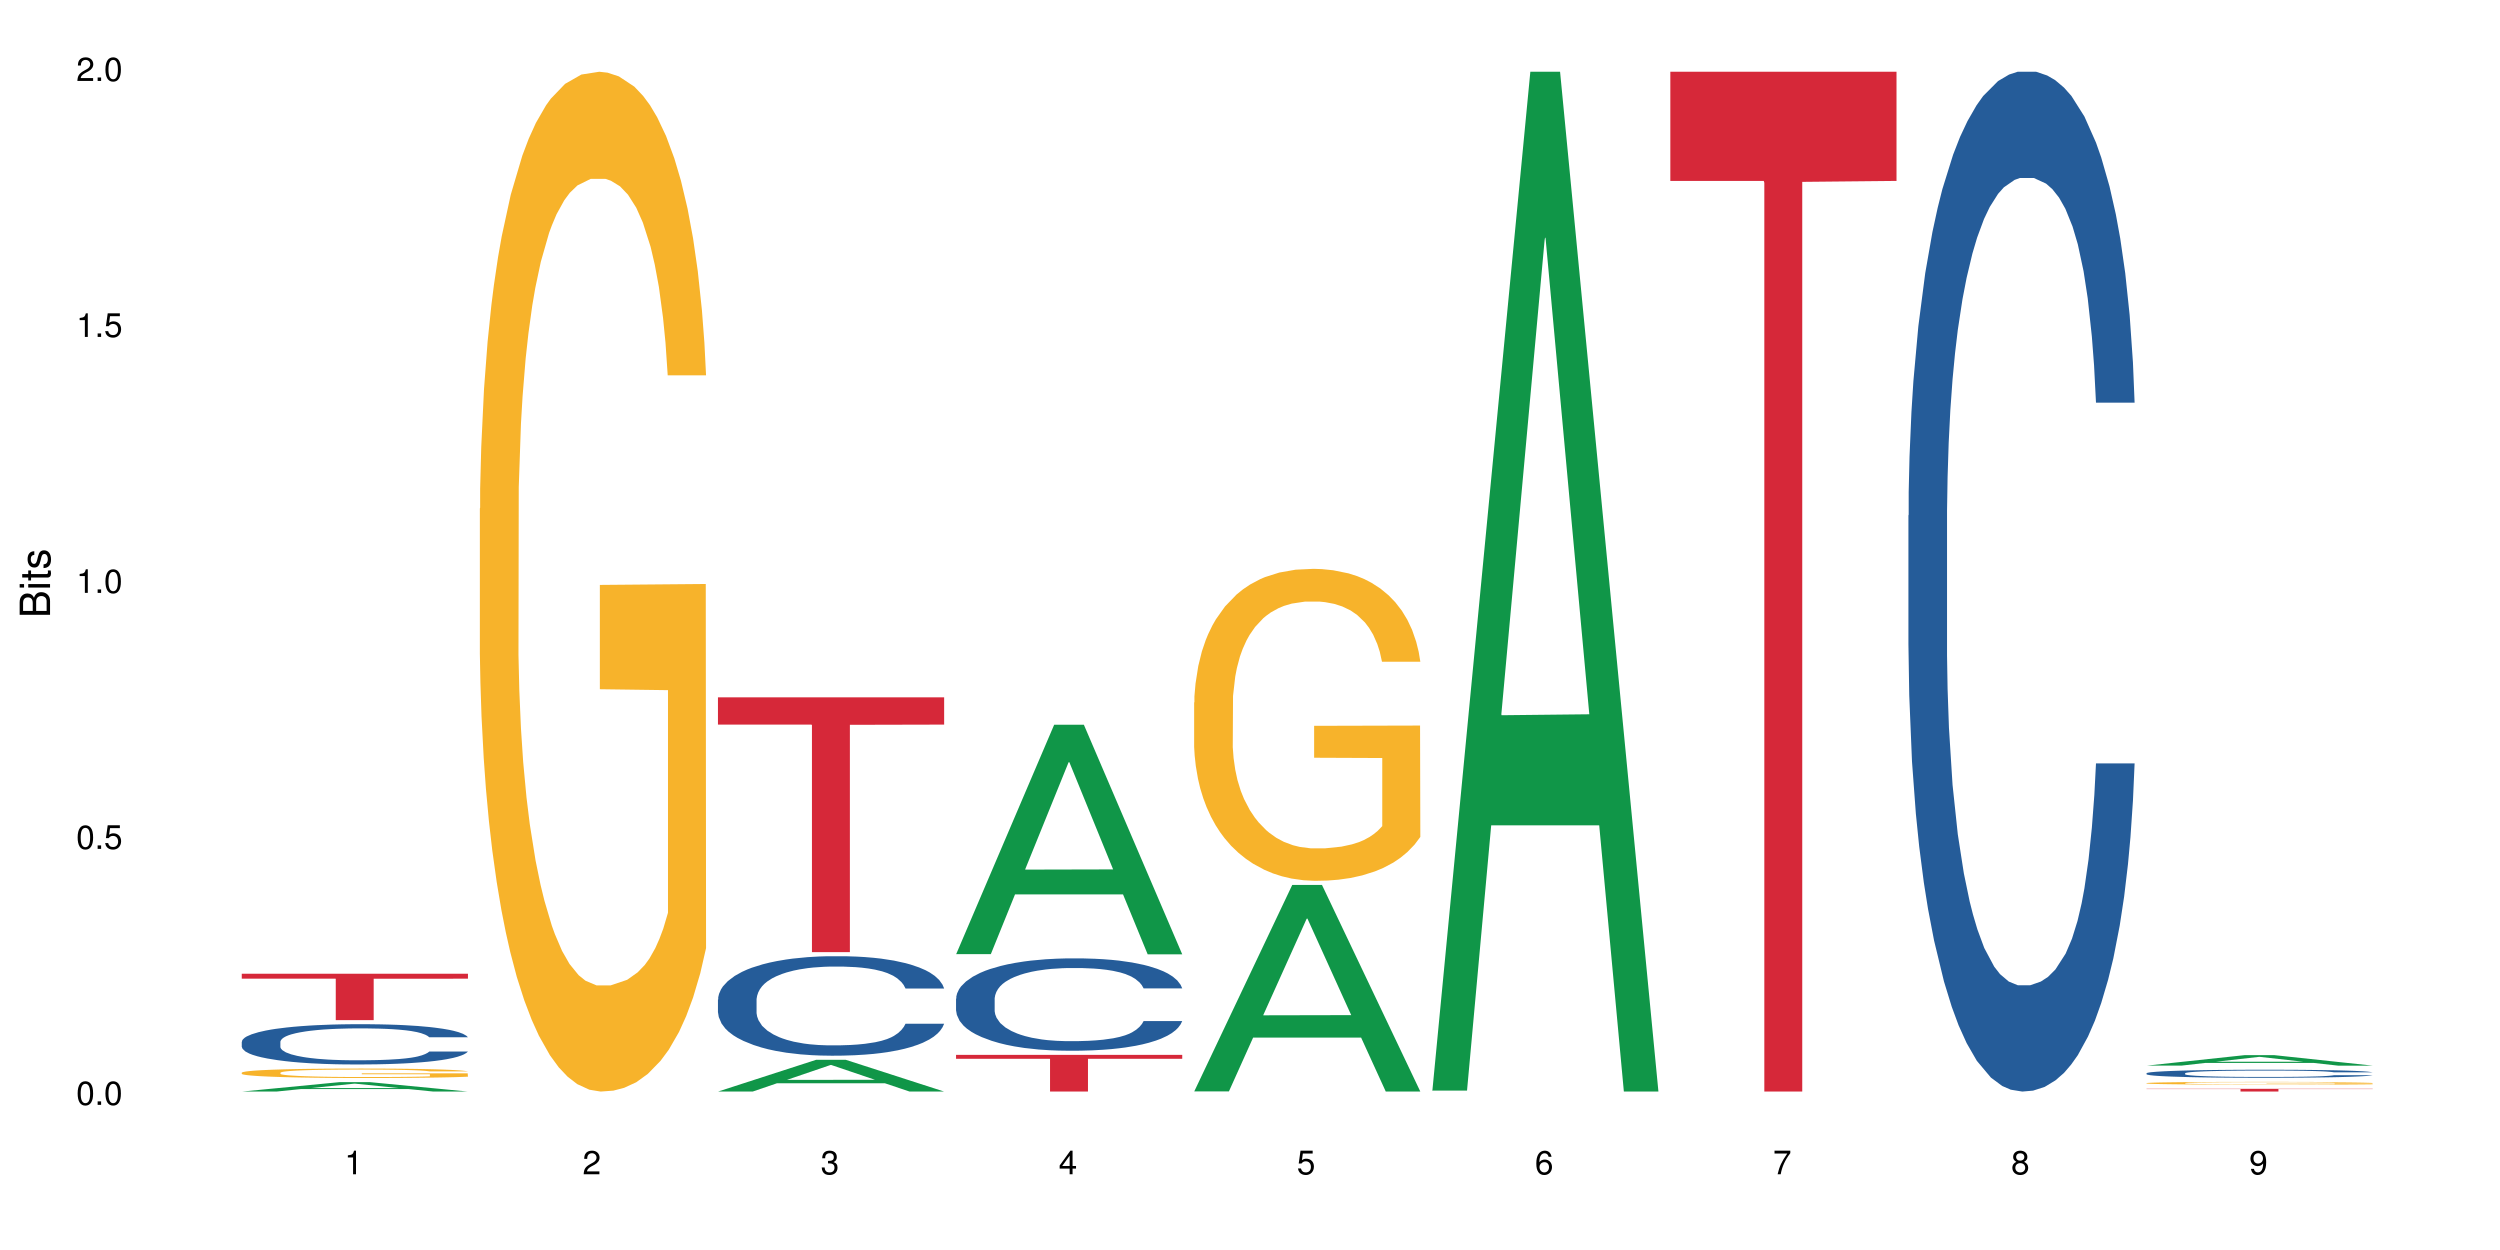 <?xml version="1.0" encoding="UTF-8"?>
<svg xmlns="http://www.w3.org/2000/svg" xmlns:xlink="http://www.w3.org/1999/xlink" width="720pt" height="360pt" viewBox="0 0 720 360" version="1.1">
<defs>
<g>
<symbol overflow="visible" id="glyph0-0">
<path style="stroke:none;" d=""/>
</symbol>
<symbol overflow="visible" id="glyph0-1">
<path style="stroke:none;" d="M 2.641 -6.797 C 2 -6.797 1.422 -6.531 1.078 -6.047 C 0.641 -5.453 0.406 -4.547 0.406 -3.297 C 0.406 -1 1.188 0.219 2.641 0.219 C 4.078 0.219 4.859 -1 4.859 -3.234 C 4.859 -4.562 4.656 -5.438 4.203 -6.047 C 3.844 -6.531 3.281 -6.797 2.641 -6.797 Z M 2.641 -6.047 C 3.547 -6.047 4 -5.125 4 -3.312 C 4 -1.375 3.562 -0.484 2.625 -0.484 C 1.734 -0.484 1.281 -1.422 1.281 -3.281 C 1.281 -5.141 1.734 -6.047 2.641 -6.047 Z M 2.641 -6.047 "/>
</symbol>
<symbol overflow="visible" id="glyph0-2">
<path style="stroke:none;" d="M 1.828 -1 L 0.828 -1 L 0.828 0 L 1.828 0 Z M 1.828 -1 "/>
</symbol>
<symbol overflow="visible" id="glyph0-3">
<path style="stroke:none;" d="M 4.562 -6.797 L 1.062 -6.797 L 0.547 -3.094 L 1.328 -3.094 C 1.719 -3.562 2.047 -3.734 2.578 -3.734 C 3.484 -3.734 4.062 -3.109 4.062 -2.094 C 4.062 -1.125 3.484 -0.531 2.578 -0.531 C 1.828 -0.531 1.375 -0.906 1.188 -1.672 L 0.328 -1.672 C 0.453 -1.109 0.547 -0.844 0.75 -0.594 C 1.125 -0.078 1.828 0.219 2.594 0.219 C 3.969 0.219 4.922 -0.781 4.922 -2.219 C 4.922 -3.562 4.031 -4.484 2.719 -4.484 C 2.25 -4.484 1.859 -4.359 1.469 -4.062 L 1.734 -5.969 L 4.562 -5.969 Z M 4.562 -6.797 "/>
</symbol>
<symbol overflow="visible" id="glyph0-4">
<path style="stroke:none;" d="M 2.484 -4.844 L 2.484 0 L 3.328 0 L 3.328 -6.797 L 2.766 -6.797 C 2.469 -5.75 2.281 -5.609 0.984 -5.453 L 0.984 -4.844 Z M 2.484 -4.844 "/>
</symbol>
<symbol overflow="visible" id="glyph0-5">
<path style="stroke:none;" d="M 4.859 -0.828 L 1.281 -0.828 C 1.359 -1.391 1.672 -1.75 2.5 -2.234 L 3.469 -2.75 C 4.406 -3.266 4.906 -3.969 4.906 -4.812 C 4.906 -5.375 4.672 -5.906 4.266 -6.266 C 3.859 -6.625 3.375 -6.797 2.719 -6.797 C 1.859 -6.797 1.219 -6.5 0.844 -5.922 C 0.609 -5.562 0.5 -5.125 0.484 -4.438 L 1.328 -4.438 C 1.359 -4.906 1.406 -5.188 1.531 -5.406 C 1.75 -5.812 2.188 -6.062 2.703 -6.062 C 3.469 -6.062 4.031 -5.516 4.031 -4.781 C 4.031 -4.25 3.719 -3.797 3.125 -3.438 L 2.234 -2.938 C 0.812 -2.141 0.406 -1.5 0.328 0 L 4.859 0 Z M 4.859 -0.828 "/>
</symbol>
<symbol overflow="visible" id="glyph0-6">
<path style="stroke:none;" d="M 2.125 -3.125 L 2.578 -3.125 C 3.516 -3.125 3.984 -2.703 3.984 -1.891 C 3.984 -1.031 3.469 -0.531 2.578 -0.531 C 1.656 -0.531 1.203 -0.984 1.156 -1.969 L 0.312 -1.969 C 0.344 -1.422 0.438 -1.078 0.609 -0.766 C 0.953 -0.109 1.625 0.219 2.547 0.219 C 3.953 0.219 4.859 -0.609 4.859 -1.906 C 4.859 -2.766 4.516 -3.25 3.703 -3.516 C 4.344 -3.766 4.656 -4.25 4.656 -4.938 C 4.656 -6.109 3.875 -6.797 2.578 -6.797 C 1.203 -6.797 0.484 -6.047 0.453 -4.609 L 1.297 -4.609 C 1.312 -5.016 1.344 -5.25 1.453 -5.453 C 1.641 -5.828 2.062 -6.062 2.594 -6.062 C 3.344 -6.062 3.797 -5.625 3.797 -4.906 C 3.797 -4.422 3.609 -4.141 3.25 -3.984 C 3.016 -3.891 2.719 -3.844 2.125 -3.844 Z M 2.125 -3.125 "/>
</symbol>
<symbol overflow="visible" id="glyph0-7">
<path style="stroke:none;" d="M 3.141 -1.625 L 3.141 0 L 3.984 0 L 3.984 -1.625 L 4.984 -1.625 L 4.984 -2.391 L 3.984 -2.391 L 3.984 -6.797 L 3.359 -6.797 L 0.266 -2.516 L 0.266 -1.625 Z M 3.141 -2.391 L 1 -2.391 L 3.141 -5.359 Z M 3.141 -2.391 "/>
</symbol>
<symbol overflow="visible" id="glyph0-8">
<path style="stroke:none;" d="M 4.781 -5.031 C 4.609 -6.141 3.891 -6.797 2.844 -6.797 C 2.094 -6.797 1.422 -6.438 1.031 -5.828 C 0.609 -5.172 0.406 -4.344 0.406 -3.094 C 0.406 -1.953 0.578 -1.234 0.984 -0.625 C 1.359 -0.078 1.953 0.219 2.703 0.219 C 3.984 0.219 4.922 -0.734 4.922 -2.078 C 4.922 -3.344 4.062 -4.234 2.844 -4.234 C 2.172 -4.234 1.641 -3.969 1.281 -3.469 C 1.281 -5.125 1.828 -6.047 2.797 -6.047 C 3.391 -6.047 3.797 -5.672 3.938 -5.031 Z M 2.734 -3.484 C 3.547 -3.484 4.062 -2.922 4.062 -2 C 4.062 -1.156 3.484 -0.531 2.703 -0.531 C 1.922 -0.531 1.328 -1.188 1.328 -2.047 C 1.328 -2.891 1.906 -3.484 2.734 -3.484 Z M 2.734 -3.484 "/>
</symbol>
<symbol overflow="visible" id="glyph0-9">
<path style="stroke:none;" d="M 4.984 -6.797 L 0.438 -6.797 L 0.438 -5.969 L 4.109 -5.969 C 2.5 -3.656 1.828 -2.234 1.328 0 L 2.219 0 C 2.594 -2.172 3.453 -4.047 4.984 -6.094 Z M 4.984 -6.797 "/>
</symbol>
<symbol overflow="visible" id="glyph0-10">
<path style="stroke:none;" d="M 3.75 -3.578 C 4.453 -4 4.688 -4.344 4.688 -4.984 C 4.688 -6.047 3.844 -6.797 2.641 -6.797 C 1.438 -6.797 0.594 -6.047 0.594 -4.984 C 0.594 -4.359 0.828 -4.016 1.516 -3.578 C 0.734 -3.203 0.359 -2.641 0.359 -1.891 C 0.359 -0.641 1.297 0.219 2.641 0.219 C 3.984 0.219 4.922 -0.641 4.922 -1.875 C 4.922 -2.641 4.531 -3.203 3.75 -3.578 Z M 2.641 -6.047 C 3.359 -6.047 3.812 -5.625 3.812 -4.969 C 3.812 -4.344 3.344 -3.922 2.641 -3.922 C 1.922 -3.922 1.453 -4.344 1.453 -4.984 C 1.453 -5.625 1.922 -6.047 2.641 -6.047 Z M 2.641 -3.203 C 3.484 -3.203 4.062 -2.672 4.062 -1.875 C 4.062 -1.062 3.484 -0.531 2.625 -0.531 C 1.797 -0.531 1.219 -1.078 1.219 -1.875 C 1.219 -2.672 1.797 -3.203 2.641 -3.203 Z M 2.641 -3.203 "/>
</symbol>
<symbol overflow="visible" id="glyph0-11">
<path style="stroke:none;" d="M 0.516 -1.547 C 0.672 -0.438 1.406 0.219 2.438 0.219 C 3.188 0.219 3.859 -0.141 4.266 -0.75 C 4.688 -1.406 4.891 -2.25 4.891 -3.484 C 4.891 -4.625 4.703 -5.359 4.312 -5.953 C 3.938 -6.5 3.344 -6.797 2.594 -6.797 C 1.297 -6.797 0.359 -5.844 0.359 -4.516 C 0.359 -3.25 1.234 -2.344 2.453 -2.344 C 3.094 -2.344 3.562 -2.578 4.016 -3.109 C 4 -1.453 3.469 -0.531 2.5 -0.531 C 1.906 -0.531 1.484 -0.906 1.359 -1.547 Z M 2.578 -6.062 C 3.375 -6.062 3.969 -5.406 3.969 -4.531 C 3.969 -3.688 3.375 -3.094 2.547 -3.094 C 1.734 -3.094 1.234 -3.672 1.234 -4.578 C 1.234 -5.438 1.797 -6.062 2.578 -6.062 Z M 2.578 -6.062 "/>
</symbol>
<symbol overflow="visible" id="glyph1-0">
<path style="stroke:none;" d=""/>
</symbol>
<symbol overflow="visible" id="glyph1-1">
<path style="stroke:none;" d="M 0 -0.953 L 0 -4.891 C 0 -5.719 -0.234 -6.344 -0.734 -6.797 C -1.188 -7.234 -1.812 -7.469 -2.5 -7.469 C -3.547 -7.469 -4.188 -7 -4.625 -5.875 C -4.984 -6.672 -5.641 -7.094 -6.531 -7.094 C -7.156 -7.094 -7.734 -6.859 -8.141 -6.391 C -8.562 -5.938 -8.75 -5.344 -8.75 -4.5 L -8.75 -0.953 Z M -4.984 -2.062 L -7.766 -2.062 L -7.766 -4.219 C -7.766 -4.844 -7.688 -5.203 -7.453 -5.5 C -7.219 -5.812 -6.859 -5.969 -6.375 -5.969 C -5.906 -5.969 -5.531 -5.812 -5.297 -5.5 C -5.062 -5.203 -4.984 -4.844 -4.984 -4.219 Z M -0.984 -2.062 L -4 -2.062 L -4 -4.781 C -4 -5.328 -3.859 -5.688 -3.578 -5.953 C -3.297 -6.219 -2.922 -6.359 -2.484 -6.359 C -2.062 -6.359 -1.688 -6.219 -1.406 -5.953 C -1.109 -5.688 -0.984 -5.328 -0.984 -4.781 Z M -0.984 -2.062 "/>
</symbol>
<symbol overflow="visible" id="glyph1-2">
<path style="stroke:none;" d="M -6.281 -1.797 L -6.281 -0.797 L 0 -0.797 L 0 -1.797 Z M -8.75 -1.797 L -8.75 -0.797 L -7.484 -0.797 L -7.484 -1.797 Z M -8.75 -1.797 "/>
</symbol>
<symbol overflow="visible" id="glyph1-3">
<path style="stroke:none;" d="M -6.281 -3.047 L -6.281 -2.016 L -8.016 -2.016 L -8.016 -1.016 L -6.281 -1.016 L -6.281 -0.172 L -5.469 -0.172 L -5.469 -1.016 L -0.719 -1.016 C -0.078 -1.016 0.281 -1.453 0.281 -2.234 C 0.281 -2.469 0.25 -2.719 0.188 -3.047 L -0.641 -3.047 C -0.609 -2.922 -0.594 -2.766 -0.594 -2.562 C -0.594 -2.141 -0.719 -2.016 -1.156 -2.016 L -5.469 -2.016 L -5.469 -3.047 Z M -6.281 -3.047 "/>
</symbol>
<symbol overflow="visible" id="glyph1-4">
<path style="stroke:none;" d="M -4.531 -5.25 C -5.766 -5.25 -6.469 -4.422 -6.469 -2.969 C -6.469 -1.516 -5.719 -0.562 -4.547 -0.562 C -3.562 -0.562 -3.094 -1.062 -2.734 -2.562 L -2.516 -3.484 C -2.344 -4.188 -2.094 -4.469 -1.625 -4.469 C -1.047 -4.469 -0.641 -3.875 -0.641 -3 C -0.641 -2.453 -0.797 -2 -1.062 -1.75 C -1.25 -1.594 -1.422 -1.531 -1.875 -1.469 L -1.875 -0.406 C -0.422 -0.453 0.281 -1.266 0.281 -2.922 C 0.281 -4.5 -0.5 -5.516 -1.719 -5.516 C -2.656 -5.516 -3.172 -4.984 -3.469 -3.734 L -3.703 -2.766 C -3.891 -1.953 -4.156 -1.609 -4.594 -1.609 C -5.172 -1.609 -5.547 -2.125 -5.547 -2.938 C -5.547 -3.75 -5.203 -4.172 -4.531 -4.203 Z M -4.531 -5.25 "/>
</symbol>
</g>
</defs>
<g id="surface21530">
<rect x="0" y="0" width="720" height="360" style="fill:rgb(100%,100%,100%);fill-opacity:1;stroke:none;"/>
<path style=" stroke:none;fill-rule:nonzero;fill:rgb(6.275%,58.824%,28.235%);fill-opacity:1;" d="M 69.629 314.367 L 69.699 314.367 L 97.887 311.648 L 106.445 311.648 L 134.773 314.371 L 124.82 314.371 L 117.719 313.66 L 86.609 313.66 L 79.652 314.367 L 69.629 314.367 L 89.602 313.367 L 114.867 313.363 L 102.27 312.094 L 102.129 312.09 L 101.992 312.098 L 89.535 313.363 L 89.602 313.367 Z M 69.629 314.367 "/>
<path style=" stroke:none;fill-rule:nonzero;fill:rgb(14.51%,36.078%,60%);fill-opacity:1;" d="M 69.629 300.02 L 69.707 300.008 L 69.707 299.754 L 69.945 299.352 L 70.504 298.844 L 71.059 298.496 L 72.488 297.871 L 74.477 297.266 L 76.539 296.801 L 78.051 296.523 L 79.402 296.312 L 82.5 295.922 L 84.484 295.719 L 86.629 295.539 L 89.25 295.359 L 91.156 295.254 L 95.449 295.082 L 98.625 295.008 L 101.09 294.977 L 106.41 294.977 L 109.59 295.02 L 111.891 295.074 L 114.434 295.156 L 116.578 295.254 L 120.312 295.484 L 123.648 295.781 L 125.16 295.953 L 127.543 296.281 L 129.371 296.598 L 130.641 296.875 L 132.07 297.266 L 133.34 297.742 L 134.293 298.281 L 134.773 298.738 L 123.648 298.738 L 123.094 298.316 L 122.457 297.984 L 121.266 297.551 L 120.074 297.246 L 118.406 296.938 L 116.898 296.734 L 114.832 296.535 L 113.004 296.406 L 111.098 296.312 L 109.27 296.25 L 105.773 296.184 L 101.723 296.184 L 100.215 296.207 L 97.117 296.293 L 95.449 296.367 L 93.066 296.512 L 91.395 296.652 L 89.41 296.863 L 88.059 297.043 L 86.391 297.32 L 85.199 297.562 L 83.848 297.91 L 83.055 298.176 L 82.34 298.473 L 81.703 298.824 L 81.227 299.195 L 80.91 299.586 L 80.75 299.969 L 80.75 301.609 L 80.91 301.992 L 81.309 302.438 L 82.34 303.082 L 83.848 303.645 L 85.598 304.09 L 87.266 304.406 L 88.219 304.555 L 89.488 304.723 L 91.477 304.938 L 94.336 305.148 L 96.004 305.23 L 98.547 305.316 L 101.168 305.359 L 104.664 305.359 L 107.762 305.316 L 109.828 305.266 L 111.973 305.18 L 114.91 305 L 116.738 304.828 L 118.328 304.629 L 119.52 304.426 L 120.312 304.258 L 121.504 303.93 L 122.457 303.57 L 123.172 303.199 L 123.648 302.84 L 134.773 302.84 L 134.293 303.262 L 133.578 303.676 L 132.863 303.98 L 131.754 304.352 L 130.48 304.68 L 128.656 305.051 L 127.145 305.297 L 125.16 305.562 L 123.332 305.762 L 121.348 305.941 L 118.406 306.152 L 116.5 306.262 L 114.434 306.355 L 111.973 306.441 L 108.875 306.516 L 105.535 306.555 L 102.438 306.566 L 99.102 306.547 L 96.641 306.504 L 93.383 306.41 L 89.332 306.219 L 86.391 306.016 L 84.086 305.816 L 82.102 305.602 L 79.879 305.316 L 77.016 304.852 L 75.27 304.492 L 74.078 304.195 L 72.727 303.781 L 71.773 303.41 L 70.66 302.816 L 69.867 302.066 L 69.629 301.48 Z M 69.629 300.02 "/>
<path style=" stroke:none;fill-rule:nonzero;fill:rgb(96.863%,70.196%,16.863%);fill-opacity:1;" d="M 69.629 308.914 L 69.707 308.91 L 69.707 308.859 L 70.027 308.75 L 70.82 308.594 L 71.855 308.469 L 72.965 308.367 L 73.68 308.316 L 74.871 308.242 L 75.906 308.188 L 78.527 308.074 L 81.863 307.969 L 83.691 307.926 L 85.758 307.883 L 88.695 307.836 L 90.047 307.82 L 94.176 307.777 L 98.863 307.754 L 104.027 307.746 L 106.41 307.75 L 109.668 307.758 L 114.117 307.785 L 116.66 307.812 L 118.645 307.836 L 120.711 307.867 L 123.254 307.918 L 125.637 307.977 L 127.543 308.039 L 129.449 308.113 L 131.039 308.191 L 132.387 308.277 L 133.578 308.383 L 134.293 308.469 L 134.773 308.559 L 123.73 308.559 L 123.094 308.469 L 122.379 308.402 L 121.188 308.32 L 119.996 308.262 L 118.805 308.215 L 116.578 308.148 L 114.672 308.109 L 112.289 308.074 L 109.984 308.051 L 107.363 308.039 L 105.773 308.031 L 101.566 308.031 L 97.75 308.051 L 95.527 308.07 L 93.938 308.09 L 91.715 308.129 L 90.363 308.156 L 89.57 308.176 L 87.188 308.254 L 85.598 308.324 L 84.723 308.371 L 83.609 308.445 L 82.816 308.512 L 81.941 308.613 L 81.465 308.688 L 80.832 308.855 L 80.75 309.305 L 80.988 309.398 L 81.465 309.5 L 82.102 309.59 L 83.055 309.684 L 84.008 309.754 L 85.676 309.852 L 87.105 309.918 L 88.219 309.961 L 90.363 310.027 L 91.238 310.047 L 93.305 310.094 L 95.449 310.129 L 98.07 310.156 L 100.055 310.172 L 103.234 310.184 L 107.285 310.184 L 112.051 310.172 L 115.07 310.152 L 117.137 310.129 L 118.484 310.113 L 120.152 310.086 L 121.348 310.062 L 122.457 310.035 L 123.809 309.992 L 123.809 309.398 L 104.188 309.395 L 104.188 309.117 L 134.691 309.113 L 134.773 310.086 L 133.102 310.152 L 131.039 310.219 L 129.051 310.266 L 126.984 310.309 L 124.047 310.355 L 121.664 310.387 L 118.008 310.422 L 114.672 310.445 L 111.176 310.457 L 108.078 310.465 L 104.426 310.469 L 101.168 310.465 L 97.672 310.449 L 94.891 310.43 L 92.352 310.402 L 89.809 310.371 L 86.629 310.32 L 84.562 310.277 L 82.418 310.227 L 80.273 310.164 L 78.367 310.098 L 77.098 310.043 L 75.824 309.984 L 74.477 309.91 L 73.203 309.824 L 72.25 309.746 L 71.379 309.66 L 70.742 309.578 L 70.105 309.469 L 69.789 309.379 L 69.629 309.301 Z M 69.629 308.914 "/>
<path style=" stroke:none;fill-rule:nonzero;fill:rgb(83.922%,15.686%,22.353%);fill-opacity:1;" d="M 69.629 280.434 L 134.773 280.434 L 134.773 281.863 L 107.621 281.879 L 107.621 293.797 L 96.699 293.797 L 96.699 281.891 L 96.543 281.863 L 69.629 281.863 Z M 69.629 280.434 "/>
<path style=" stroke:none;fill-rule:nonzero;fill:rgb(96.863%,70.196%,16.863%);fill-opacity:1;" d="M 138.199 146.461 L 138.281 146.191 L 138.281 140.828 L 138.598 128.758 L 139.391 112.129 L 140.426 98.449 L 141.535 87.719 L 142.25 82.086 L 143.441 74.039 L 144.477 68.141 L 147.098 56.07 L 150.434 44.805 L 152.262 39.977 L 154.328 35.414 L 157.266 30.32 L 158.617 28.441 L 162.746 24.148 L 167.434 21.469 L 172.598 20.664 L 174.98 20.93 L 178.238 22.004 L 182.688 24.953 L 185.23 27.637 L 187.215 30.32 L 189.281 33.805 L 191.824 39.172 L 194.207 45.609 L 196.113 52.047 L 198.02 60.094 L 199.609 68.676 L 200.957 78.062 L 202.152 89.328 L 202.867 98.715 L 203.344 108.105 L 192.301 108.105 L 191.664 98.715 L 190.949 91.477 L 189.758 82.625 L 188.566 76.188 L 187.375 71.09 L 185.148 64.117 L 183.242 59.824 L 180.859 56.07 L 178.555 53.656 L 175.934 52.047 L 174.348 51.508 L 170.137 51.508 L 166.324 53.387 L 164.098 55.531 L 162.508 57.68 L 160.285 61.703 L 158.934 64.922 L 158.141 67.066 L 155.758 75.383 L 154.168 82.891 L 153.293 87.988 L 152.184 96.035 L 151.387 103.277 L 150.512 114.004 L 150.035 122.051 L 149.402 140.293 L 149.32 188.574 L 149.559 198.766 L 150.035 209.762 L 150.672 219.418 L 151.625 229.609 L 152.578 237.391 L 154.246 247.852 L 155.676 254.824 L 156.789 259.383 L 158.934 266.625 L 159.809 269.039 L 161.875 273.867 L 164.02 277.625 L 166.641 280.844 L 168.625 282.453 L 171.805 283.793 L 175.855 283.793 L 180.621 282.184 L 183.641 280.039 L 185.707 277.891 L 187.059 276.016 L 188.727 273.062 L 189.918 270.383 L 191.027 267.43 L 192.379 262.871 L 192.379 198.766 L 172.758 198.496 L 172.758 168.457 L 203.262 168.188 L 203.344 273.062 L 201.676 280.305 L 199.609 287.281 L 197.621 292.645 L 195.559 297.203 L 192.617 302.301 L 190.234 305.52 L 186.578 309.273 L 183.242 311.688 L 179.746 313.297 L 176.648 314.102 L 172.996 314.371 L 169.738 313.836 L 166.242 312.227 L 163.461 310.078 L 160.922 307.398 L 158.379 303.91 L 155.199 298.277 L 153.137 293.719 L 150.988 288.086 L 148.844 281.379 L 146.938 274.137 L 145.668 268.504 L 144.398 262.066 L 143.047 254.02 L 141.773 244.898 L 140.82 236.586 L 139.949 227.195 L 139.312 218.344 L 138.676 206.277 L 138.359 196.621 L 138.199 188.305 Z M 138.199 146.461 "/>
<path style=" stroke:none;fill-rule:nonzero;fill:rgb(6.275%,58.824%,28.235%);fill-opacity:1;" d="M 206.77 314.363 L 206.84 314.352 L 235.027 305.227 L 243.586 305.227 L 271.914 314.371 L 261.961 314.371 L 254.863 311.984 L 223.754 311.984 L 216.793 314.363 L 206.77 314.363 L 226.746 310.996 L 252.008 310.988 L 239.41 306.719 L 239.273 306.711 L 239.133 306.738 L 226.676 310.988 L 226.746 310.996 Z M 206.77 314.363 "/>
<path style=" stroke:none;fill-rule:nonzero;fill:rgb(14.51%,36.078%,60%);fill-opacity:1;" d="M 206.77 287.863 L 206.852 287.836 L 206.852 287.207 L 207.09 286.211 L 207.645 284.953 L 208.199 284.09 L 209.629 282.547 L 211.617 281.055 L 213.684 279.902 L 215.191 279.219 L 216.543 278.695 L 219.641 277.727 L 221.625 277.23 L 223.77 276.785 L 226.395 276.34 L 228.301 276.078 L 232.59 275.66 L 235.766 275.477 L 238.23 275.398 L 243.551 275.398 L 246.73 275.5 L 249.035 275.633 L 251.574 275.844 L 253.723 276.078 L 257.453 276.652 L 260.793 277.387 L 262.301 277.805 L 264.684 278.617 L 266.512 279.402 L 267.781 280.086 L 269.211 281.055 L 270.484 282.23 L 271.438 283.566 L 271.914 284.691 L 260.793 284.691 L 260.234 283.645 L 259.598 282.832 L 258.406 281.762 L 257.215 281 L 255.547 280.242 L 254.039 279.742 L 251.973 279.246 L 250.145 278.934 L 248.238 278.695 L 246.414 278.539 L 242.918 278.383 L 238.863 278.383 L 237.355 278.434 L 234.258 278.645 L 232.59 278.828 L 230.207 279.195 L 228.539 279.535 L 226.551 280.059 L 225.203 280.504 L 223.531 281.184 L 222.34 281.785 L 220.992 282.652 L 220.195 283.305 L 219.48 284.039 L 218.848 284.902 L 218.371 285.82 L 218.051 286.789 L 217.891 287.73 L 217.891 291.789 L 218.051 292.734 L 218.449 293.832 L 219.48 295.43 L 220.992 296.816 L 222.738 297.918 L 224.406 298.703 L 225.359 299.07 L 226.633 299.488 L 228.617 300.012 L 231.477 300.535 L 233.145 300.746 L 235.688 300.957 L 238.309 301.059 L 241.805 301.059 L 244.902 300.957 L 246.969 300.824 L 249.113 300.613 L 252.051 300.168 L 253.879 299.75 L 255.469 299.254 L 256.66 298.754 L 257.453 298.336 L 258.645 297.523 L 259.598 296.633 L 260.312 295.719 L 260.793 294.828 L 271.914 294.828 L 271.438 295.875 L 270.723 296.895 L 270.008 297.656 L 268.895 298.574 L 267.621 299.383 L 265.797 300.301 L 264.285 300.902 L 262.301 301.559 L 260.473 302.055 L 258.488 302.5 L 255.547 303.023 L 253.641 303.285 L 251.574 303.523 L 249.113 303.73 L 246.016 303.914 L 242.68 304.02 L 239.582 304.047 L 236.242 303.992 L 233.781 303.887 L 230.523 303.652 L 226.473 303.18 L 223.531 302.684 L 221.23 302.188 L 219.242 301.664 L 217.02 300.957 L 214.16 299.805 L 212.41 298.914 L 211.219 298.18 L 209.867 297.16 L 208.914 296.242 L 207.805 294.773 L 207.008 292.914 L 206.77 291.477 Z M 206.77 287.863 "/>
<path style=" stroke:none;fill-rule:nonzero;fill:rgb(83.922%,15.686%,22.353%);fill-opacity:1;" d="M 206.77 200.824 L 271.914 200.824 L 271.914 208.684 L 244.766 208.75 L 244.766 274.219 L 233.84 274.219 L 233.84 208.82 L 233.684 208.684 L 206.77 208.684 Z M 206.77 200.824 "/>
<path style=" stroke:none;fill-rule:nonzero;fill:rgb(6.275%,58.824%,28.235%);fill-opacity:1;" d="M 275.34 274.785 L 275.41 274.723 L 303.598 208.73 L 312.156 208.73 L 340.484 274.848 L 330.531 274.848 L 323.434 257.59 L 292.324 257.59 L 285.363 274.785 L 275.34 274.785 L 295.316 250.449 L 320.578 250.387 L 307.98 219.531 L 307.844 219.469 L 307.703 219.656 L 295.246 250.387 L 295.316 250.449 Z M 275.34 274.785 "/>
<path style=" stroke:none;fill-rule:nonzero;fill:rgb(14.51%,36.078%,60%);fill-opacity:1;" d="M 275.34 287.598 L 275.422 287.574 L 275.422 286.988 L 275.66 286.066 L 276.215 284.898 L 276.77 284.098 L 278.203 282.664 L 280.188 281.277 L 282.254 280.207 L 283.762 279.574 L 285.113 279.09 L 288.211 278.191 L 290.195 277.727 L 292.344 277.316 L 294.965 276.902 L 296.871 276.66 L 301.16 276.27 L 304.336 276.102 L 306.801 276.027 L 312.121 276.027 L 315.301 276.125 L 317.605 276.246 L 320.148 276.441 L 322.293 276.66 L 326.023 277.195 L 329.363 277.875 L 330.871 278.262 L 333.254 279.016 L 335.082 279.746 L 336.352 280.379 L 337.781 281.277 L 339.055 282.371 L 340.008 283.609 L 340.484 284.656 L 329.363 284.656 L 328.805 283.684 L 328.172 282.93 L 326.977 281.934 L 325.785 281.23 L 324.117 280.523 L 322.609 280.062 L 320.543 279.602 L 318.715 279.309 L 316.809 279.09 L 314.984 278.945 L 311.488 278.797 L 307.438 278.797 L 305.926 278.848 L 302.828 279.039 L 301.16 279.211 L 298.777 279.551 L 297.109 279.867 L 295.121 280.355 L 293.773 280.766 L 292.105 281.398 L 290.91 281.957 L 289.562 282.762 L 288.766 283.367 L 288.051 284.047 L 287.418 284.852 L 286.941 285.703 L 286.621 286.602 L 286.465 287.477 L 286.465 291.242 L 286.621 292.117 L 287.02 293.141 L 288.051 294.621 L 289.562 295.91 L 291.309 296.934 L 292.977 297.66 L 293.93 298 L 295.203 298.391 L 297.188 298.875 L 300.047 299.363 L 301.715 299.559 L 304.258 299.754 L 306.879 299.848 L 310.375 299.848 L 313.473 299.754 L 315.539 299.629 L 317.684 299.438 L 320.625 299.023 L 322.449 298.633 L 324.039 298.172 L 325.23 297.711 L 326.023 297.32 L 327.219 296.566 L 328.172 295.742 L 328.887 294.891 L 329.363 294.062 L 340.484 294.062 L 340.008 295.035 L 339.293 295.984 L 338.578 296.688 L 337.465 297.539 L 336.195 298.293 L 334.367 299.145 L 332.855 299.703 L 330.871 300.312 L 329.043 300.773 L 327.059 301.188 L 324.117 301.672 L 322.211 301.914 L 320.148 302.133 L 317.684 302.328 L 314.586 302.5 L 311.25 302.598 L 308.152 302.621 L 304.812 302.57 L 302.352 302.473 L 299.094 302.254 L 295.043 301.816 L 292.105 301.355 L 289.801 300.895 L 287.812 300.41 L 285.59 299.754 L 282.73 298.684 L 280.98 297.855 L 279.789 297.176 L 278.441 296.227 L 277.488 295.375 L 276.375 294.016 L 275.578 292.289 L 275.34 290.953 Z M 275.34 287.598 "/>
<path style=" stroke:none;fill-rule:nonzero;fill:rgb(83.922%,15.686%,22.353%);fill-opacity:1;" d="M 275.34 303.801 L 340.484 303.801 L 340.484 304.93 L 313.336 304.941 L 313.336 314.371 L 302.41 314.371 L 302.41 304.953 L 302.254 304.93 L 275.34 304.93 Z M 275.34 303.801 "/>
<path style=" stroke:none;fill-rule:nonzero;fill:rgb(6.275%,58.824%,28.235%);fill-opacity:1;" d="M 343.914 314.316 L 343.98 314.258 L 372.168 254.859 L 380.73 254.859 L 409.055 314.371 L 399.102 314.371 L 392.004 298.836 L 360.895 298.836 L 353.934 314.316 L 343.914 314.316 L 363.887 292.41 L 389.148 292.355 L 376.555 264.582 L 376.414 264.527 L 376.273 264.695 L 363.816 292.355 L 363.887 292.41 Z M 343.914 314.316 "/>
<path style=" stroke:none;fill-rule:nonzero;fill:rgb(96.863%,70.196%,16.863%);fill-opacity:1;" d="M 343.914 202.309 L 343.992 202.227 L 343.992 200.586 L 344.309 196.895 L 345.105 191.805 L 346.137 187.621 L 347.25 184.34 L 347.965 182.617 L 349.156 180.152 L 350.188 178.348 L 352.809 174.656 L 356.145 171.207 L 357.973 169.73 L 360.039 168.336 L 362.977 166.777 L 364.328 166.203 L 368.461 164.891 L 373.148 164.07 L 378.309 163.824 L 380.695 163.906 L 383.949 164.234 L 388.398 165.137 L 390.941 165.957 L 392.926 166.777 L 394.992 167.844 L 397.535 169.484 L 399.918 171.457 L 401.824 173.426 L 403.73 175.887 L 405.32 178.512 L 406.672 181.383 L 407.863 184.832 L 408.578 187.703 L 409.055 190.574 L 398.012 190.574 L 397.375 187.703 L 396.66 185.488 L 395.469 182.781 L 394.277 180.809 L 393.086 179.25 L 390.863 177.117 L 388.957 175.805 L 386.574 174.656 L 384.27 173.918 L 381.648 173.426 L 380.059 173.262 L 375.848 173.262 L 372.035 173.836 L 369.809 174.492 L 368.223 175.148 L 365.996 176.379 L 364.645 177.363 L 363.852 178.02 L 361.469 180.562 L 359.879 182.863 L 359.008 184.422 L 357.895 186.883 L 357.098 189.098 L 356.227 192.379 L 355.75 194.844 L 355.113 200.422 L 355.035 215.195 L 355.273 218.312 L 355.75 221.676 L 356.383 224.629 L 357.336 227.75 L 358.293 230.129 L 359.961 233.328 L 361.391 235.461 L 362.5 236.859 L 364.645 239.074 L 365.52 239.812 L 367.586 241.289 L 369.73 242.438 L 372.352 243.422 L 374.34 243.914 L 377.516 244.324 L 381.566 244.324 L 386.332 243.832 L 389.352 243.176 L 391.418 242.52 L 392.77 241.945 L 394.438 241.043 L 395.629 240.223 L 396.742 239.32 L 398.09 237.926 L 398.09 218.312 L 378.469 218.23 L 378.469 209.039 L 408.977 208.957 L 409.055 241.043 L 407.387 243.258 L 405.32 245.391 L 403.336 247.031 L 401.27 248.43 L 398.328 249.988 L 395.945 250.973 L 392.293 252.121 L 388.957 252.859 L 385.461 253.352 L 382.363 253.598 L 378.707 253.68 L 375.449 253.516 L 371.953 253.023 L 369.176 252.367 L 366.633 251.547 L 364.09 250.48 L 360.914 248.758 L 358.848 247.359 L 356.703 245.637 L 354.559 243.586 L 352.652 241.371 L 351.379 239.648 L 350.109 237.68 L 348.758 235.215 L 347.488 232.426 L 346.535 229.883 L 345.66 227.012 L 345.023 224.301 L 344.391 220.609 L 344.07 217.656 L 343.914 215.113 Z M 343.914 202.309 "/>
<path style=" stroke:none;fill-rule:nonzero;fill:rgb(6.275%,58.824%,28.235%);fill-opacity:1;" d="M 412.484 314.094 L 412.551 313.82 L 440.738 20.664 L 449.301 20.664 L 477.625 314.371 L 467.672 314.371 L 460.574 237.703 L 429.465 237.703 L 422.504 314.094 L 412.484 314.094 L 432.457 205.988 L 457.719 205.711 L 445.125 68.648 L 444.984 68.375 L 444.844 69.199 L 432.387 205.711 L 432.457 205.988 Z M 412.484 314.094 "/>
<path style=" stroke:none;fill-rule:nonzero;fill:rgb(83.922%,15.686%,22.353%);fill-opacity:1;" d="M 481.055 20.664 L 546.195 20.664 L 546.195 52.102 L 519.047 52.379 L 519.047 314.371 L 508.125 314.371 L 508.125 52.652 L 507.965 52.102 L 481.055 52.102 Z M 481.055 20.664 "/>
<path style=" stroke:none;fill-rule:nonzero;fill:rgb(14.51%,36.078%,60%);fill-opacity:1;" d="M 549.625 148.457 L 549.703 148.188 L 549.703 141.742 L 549.941 131.543 L 550.496 118.656 L 551.055 109.797 L 552.484 93.957 L 554.469 78.652 L 556.535 66.84 L 558.047 59.859 L 559.395 54.492 L 562.492 44.559 L 564.48 39.457 L 566.625 34.891 L 569.246 30.328 L 571.152 27.645 L 575.441 23.348 L 578.621 21.469 L 581.082 20.664 L 586.406 20.664 L 589.582 21.738 L 591.887 23.078 L 594.43 25.227 L 596.574 27.645 L 600.309 33.551 L 603.645 41.066 L 605.152 45.363 L 607.539 53.684 L 609.363 61.738 L 610.637 68.719 L 612.066 78.652 L 613.336 90.734 L 614.289 104.426 L 614.766 115.969 L 603.645 115.969 L 603.09 105.23 L 602.453 96.91 L 601.262 85.902 L 600.07 78.117 L 598.402 70.332 L 596.891 65.23 L 594.828 60.129 L 593 56.906 L 591.094 54.492 L 589.266 52.879 L 585.77 51.27 L 581.719 51.27 L 580.211 51.805 L 577.109 53.953 L 575.441 55.832 L 573.059 59.59 L 571.391 63.082 L 569.406 68.449 L 568.055 73.016 L 566.387 79.996 L 565.195 86.172 L 563.844 95.031 L 563.051 101.742 L 562.336 109.258 L 561.699 118.117 L 561.223 127.516 L 560.906 137.449 L 560.746 147.113 L 560.746 188.727 L 560.906 198.391 L 561.301 209.668 L 562.336 226.043 L 563.844 240.273 L 565.594 251.547 L 567.262 259.602 L 568.215 263.359 L 569.484 267.656 L 571.469 273.027 L 574.332 278.395 L 576 280.543 L 578.539 282.691 L 581.164 283.766 L 584.656 283.766 L 587.758 282.691 L 589.82 281.348 L 591.965 279.199 L 594.906 274.637 L 596.734 270.34 L 598.32 265.242 L 599.512 260.141 L 600.309 255.844 L 601.5 247.52 L 602.453 238.395 L 603.168 228.996 L 603.645 219.867 L 614.766 219.867 L 614.289 230.609 L 613.574 241.078 L 612.859 248.863 L 611.746 258.262 L 610.477 266.582 L 608.648 275.98 L 607.141 282.152 L 605.152 288.867 L 603.328 293.969 L 601.34 298.531 L 598.402 303.898 L 596.496 306.586 L 594.43 309 L 591.965 311.148 L 588.867 313.027 L 585.531 314.102 L 582.434 314.371 L 579.098 313.832 L 576.633 312.762 L 573.379 310.344 L 569.324 305.512 L 566.387 300.41 L 564.082 295.309 L 562.098 289.941 L 559.871 282.691 L 557.012 270.879 L 555.266 261.75 L 554.074 254.234 L 552.723 243.762 L 551.77 234.367 L 550.656 219.332 L 549.863 200.27 L 549.625 185.504 Z M 549.625 148.457 "/>
<path style=" stroke:none;fill-rule:nonzero;fill:rgb(6.275%,58.824%,28.235%);fill-opacity:1;" d="M 618.195 306.902 L 618.266 306.898 L 646.449 303.883 L 655.012 303.883 L 683.336 306.906 L 673.383 306.906 L 666.285 306.117 L 635.176 306.117 L 628.215 306.902 L 618.195 306.902 L 638.168 305.789 L 663.434 305.789 L 650.836 304.379 L 650.695 304.375 L 650.559 304.383 L 638.098 305.789 L 638.168 305.789 Z M 618.195 306.902 "/>
<path style=" stroke:none;fill-rule:nonzero;fill:rgb(14.51%,36.078%,60%);fill-opacity:1;" d="M 618.195 309.094 L 618.273 309.09 L 618.273 309.039 L 618.512 308.961 L 619.07 308.859 L 619.625 308.789 L 621.055 308.664 L 623.039 308.543 L 625.105 308.449 L 626.617 308.395 L 627.965 308.352 L 631.062 308.273 L 633.051 308.234 L 635.195 308.195 L 637.816 308.16 L 639.723 308.141 L 644.012 308.105 L 647.191 308.09 L 649.652 308.086 L 654.977 308.086 L 658.152 308.094 L 660.457 308.102 L 663 308.121 L 665.145 308.141 L 668.879 308.188 L 672.215 308.246 L 673.723 308.277 L 676.109 308.344 L 677.934 308.41 L 679.207 308.465 L 680.637 308.543 L 681.906 308.637 L 682.859 308.746 L 683.336 308.836 L 672.215 308.836 L 671.66 308.754 L 671.023 308.688 L 669.832 308.598 L 668.641 308.539 L 666.973 308.477 L 665.461 308.438 L 663.398 308.395 L 661.57 308.371 L 659.664 308.352 L 657.836 308.34 L 654.34 308.324 L 650.289 308.324 L 648.781 308.328 L 645.684 308.348 L 644.012 308.363 L 641.629 308.391 L 639.961 308.418 L 637.977 308.461 L 636.625 308.496 L 634.957 308.551 L 633.766 308.602 L 632.414 308.672 L 631.621 308.723 L 630.906 308.785 L 630.27 308.855 L 629.793 308.93 L 629.477 309.008 L 629.316 309.082 L 629.316 309.41 L 629.477 309.488 L 629.871 309.578 L 630.906 309.707 L 632.414 309.82 L 634.164 309.906 L 635.832 309.973 L 636.785 310 L 638.055 310.035 L 640.043 310.078 L 642.902 310.121 L 644.57 310.137 L 647.113 310.152 L 649.734 310.164 L 653.23 310.164 L 656.328 310.152 L 658.391 310.145 L 660.539 310.125 L 663.477 310.09 L 665.305 310.055 L 666.895 310.016 L 668.086 309.977 L 668.879 309.941 L 670.07 309.875 L 671.023 309.805 L 671.738 309.73 L 672.215 309.656 L 683.336 309.656 L 682.859 309.742 L 682.145 309.824 L 681.43 309.887 L 680.316 309.961 L 679.047 310.027 L 677.219 310.102 L 675.711 310.148 L 673.723 310.203 L 671.898 310.242 L 669.91 310.277 L 666.973 310.32 L 665.066 310.344 L 663 310.363 L 660.539 310.379 L 657.438 310.395 L 654.102 310.402 L 651.004 310.402 L 647.668 310.398 L 645.203 310.391 L 641.949 310.371 L 637.895 310.336 L 634.957 310.293 L 632.652 310.254 L 630.668 310.211 L 628.441 310.152 L 625.582 310.062 L 623.836 309.988 L 622.645 309.93 L 621.293 309.848 L 620.34 309.773 L 619.227 309.652 L 618.434 309.504 L 618.195 309.387 Z M 618.195 309.094 "/>
<path style=" stroke:none;fill-rule:nonzero;fill:rgb(96.863%,70.196%,16.863%);fill-opacity:1;" d="M 618.195 311.93 L 618.273 311.926 L 618.273 311.914 L 618.594 311.879 L 619.387 311.836 L 620.418 311.797 L 621.531 311.766 L 622.246 311.75 L 623.438 311.73 L 624.473 311.715 L 627.094 311.68 L 630.43 311.648 L 632.258 311.637 L 634.32 311.625 L 637.262 311.609 L 638.613 311.605 L 642.742 311.594 L 647.43 311.586 L 652.594 311.582 L 654.977 311.586 L 658.234 311.586 L 662.684 311.594 L 665.223 311.602 L 667.211 311.609 L 669.277 311.621 L 671.816 311.633 L 674.203 311.652 L 676.109 311.668 L 678.016 311.691 L 679.602 311.715 L 680.953 311.742 L 682.145 311.773 L 682.859 311.797 L 683.336 311.824 L 672.293 311.824 L 671.66 311.797 L 670.945 311.777 L 669.754 311.754 L 668.562 311.734 L 667.371 311.723 L 665.145 311.703 L 663.238 311.691 L 660.855 311.68 L 658.551 311.676 L 655.93 311.668 L 650.129 311.668 L 646.316 311.672 L 644.094 311.68 L 642.504 311.684 L 640.281 311.695 L 638.93 311.703 L 638.133 311.711 L 635.75 311.734 L 634.164 311.754 L 633.289 311.77 L 632.176 311.789 L 631.383 311.809 L 630.508 311.84 L 630.031 311.859 L 629.395 311.91 L 629.316 312.043 L 629.555 312.07 L 630.031 312.102 L 630.668 312.129 L 631.621 312.156 L 632.574 312.176 L 634.242 312.207 L 635.672 312.223 L 636.785 312.238 L 638.93 312.258 L 639.805 312.262 L 641.867 312.277 L 644.012 312.285 L 646.637 312.297 L 648.621 312.301 L 651.797 312.305 L 655.852 312.305 L 660.617 312.301 L 663.637 312.293 L 665.699 312.289 L 667.051 312.281 L 668.719 312.273 L 669.91 312.266 L 671.023 312.258 L 672.375 312.246 L 672.375 312.07 L 652.754 312.07 L 652.754 311.988 L 683.258 311.988 L 683.336 312.273 L 681.668 312.293 L 679.602 312.312 L 677.617 312.328 L 675.551 312.34 L 672.613 312.355 L 670.23 312.363 L 666.574 312.375 L 663.238 312.379 L 659.742 312.383 L 656.645 312.387 L 649.734 312.387 L 646.238 312.383 L 643.457 312.375 L 640.914 312.367 L 638.375 312.359 L 635.195 312.344 L 633.129 312.332 L 630.984 312.316 L 628.84 312.297 L 626.934 312.277 L 625.664 312.262 L 624.391 312.246 L 623.039 312.223 L 621.77 312.199 L 620.816 312.176 L 619.941 312.148 L 619.309 312.125 L 618.672 312.09 L 618.355 312.066 L 618.195 312.043 Z M 618.195 311.93 "/>
<path style=" stroke:none;fill-rule:nonzero;fill:rgb(83.922%,15.686%,22.353%);fill-opacity:1;" d="M 618.195 313.566 L 683.336 313.566 L 683.336 313.652 L 656.188 313.652 L 656.188 314.371 L 645.266 314.371 L 645.266 313.656 L 645.105 313.652 L 618.195 313.652 Z M 618.195 313.566 "/>
<g style="fill:rgb(0%,0%,0%);fill-opacity:1;">
  <use xlink:href="#glyph0-1" x="21.957" y="318.198"/>
  <use xlink:href="#glyph0-2" x="27.291" y="318.198"/>
  <use xlink:href="#glyph0-1" x="29.958" y="318.198"/>
</g>
<g style="fill:rgb(0%,0%,0%);fill-opacity:1;">
  <use xlink:href="#glyph0-1" x="21.957" y="244.476"/>
  <use xlink:href="#glyph0-2" x="27.291" y="244.476"/>
  <use xlink:href="#glyph0-3" x="29.958" y="244.476"/>
</g>
<g style="fill:rgb(0%,0%,0%);fill-opacity:1;">
  <use xlink:href="#glyph0-4" x="21.957" y="170.753"/>
  <use xlink:href="#glyph0-2" x="27.291" y="170.753"/>
  <use xlink:href="#glyph0-1" x="29.958" y="170.753"/>
</g>
<g style="fill:rgb(0%,0%,0%);fill-opacity:1;">
  <use xlink:href="#glyph0-4" x="21.957" y="97.034"/>
  <use xlink:href="#glyph0-2" x="27.291" y="97.034"/>
  <use xlink:href="#glyph0-3" x="29.958" y="97.034"/>
</g>
<g style="fill:rgb(0%,0%,0%);fill-opacity:1;">
  <use xlink:href="#glyph0-5" x="21.957" y="23.312"/>
  <use xlink:href="#glyph0-2" x="27.291" y="23.312"/>
  <use xlink:href="#glyph0-1" x="29.958" y="23.312"/>
</g>
<g style="fill:rgb(0%,0%,0%);fill-opacity:1;">
  <use xlink:href="#glyph0-4" x="99.199" y="338.19"/>
</g>
<g style="fill:rgb(0%,0%,0%);fill-opacity:1;">
  <use xlink:href="#glyph0-5" x="167.77" y="338.19"/>
</g>
<g style="fill:rgb(0%,0%,0%);fill-opacity:1;">
  <use xlink:href="#glyph0-6" x="236.344" y="338.19"/>
</g>
<g style="fill:rgb(0%,0%,0%);fill-opacity:1;">
  <use xlink:href="#glyph0-7" x="304.914" y="338.19"/>
</g>
<g style="fill:rgb(0%,0%,0%);fill-opacity:1;">
  <use xlink:href="#glyph0-3" x="373.484" y="338.19"/>
</g>
<g style="fill:rgb(0%,0%,0%);fill-opacity:1;">
  <use xlink:href="#glyph0-8" x="442.055" y="338.19"/>
</g>
<g style="fill:rgb(0%,0%,0%);fill-opacity:1;">
  <use xlink:href="#glyph0-9" x="510.625" y="338.19"/>
</g>
<g style="fill:rgb(0%,0%,0%);fill-opacity:1;">
  <use xlink:href="#glyph0-10" x="579.195" y="338.19"/>
</g>
<g style="fill:rgb(0%,0%,0%);fill-opacity:1;">
  <use xlink:href="#glyph0-11" x="647.766" y="338.19"/>
</g>
<g style="fill:rgb(0%,0%,0%);fill-opacity:1;">
  <use xlink:href="#glyph1-1" x="14.412" y="178.016"/>
  <use xlink:href="#glyph1-2" x="14.412" y="170.012"/>
  <use xlink:href="#glyph1-3" x="14.412" y="167.348"/>
  <use xlink:href="#glyph1-4" x="14.412" y="164.012"/>
</g>
</g>
</svg>
